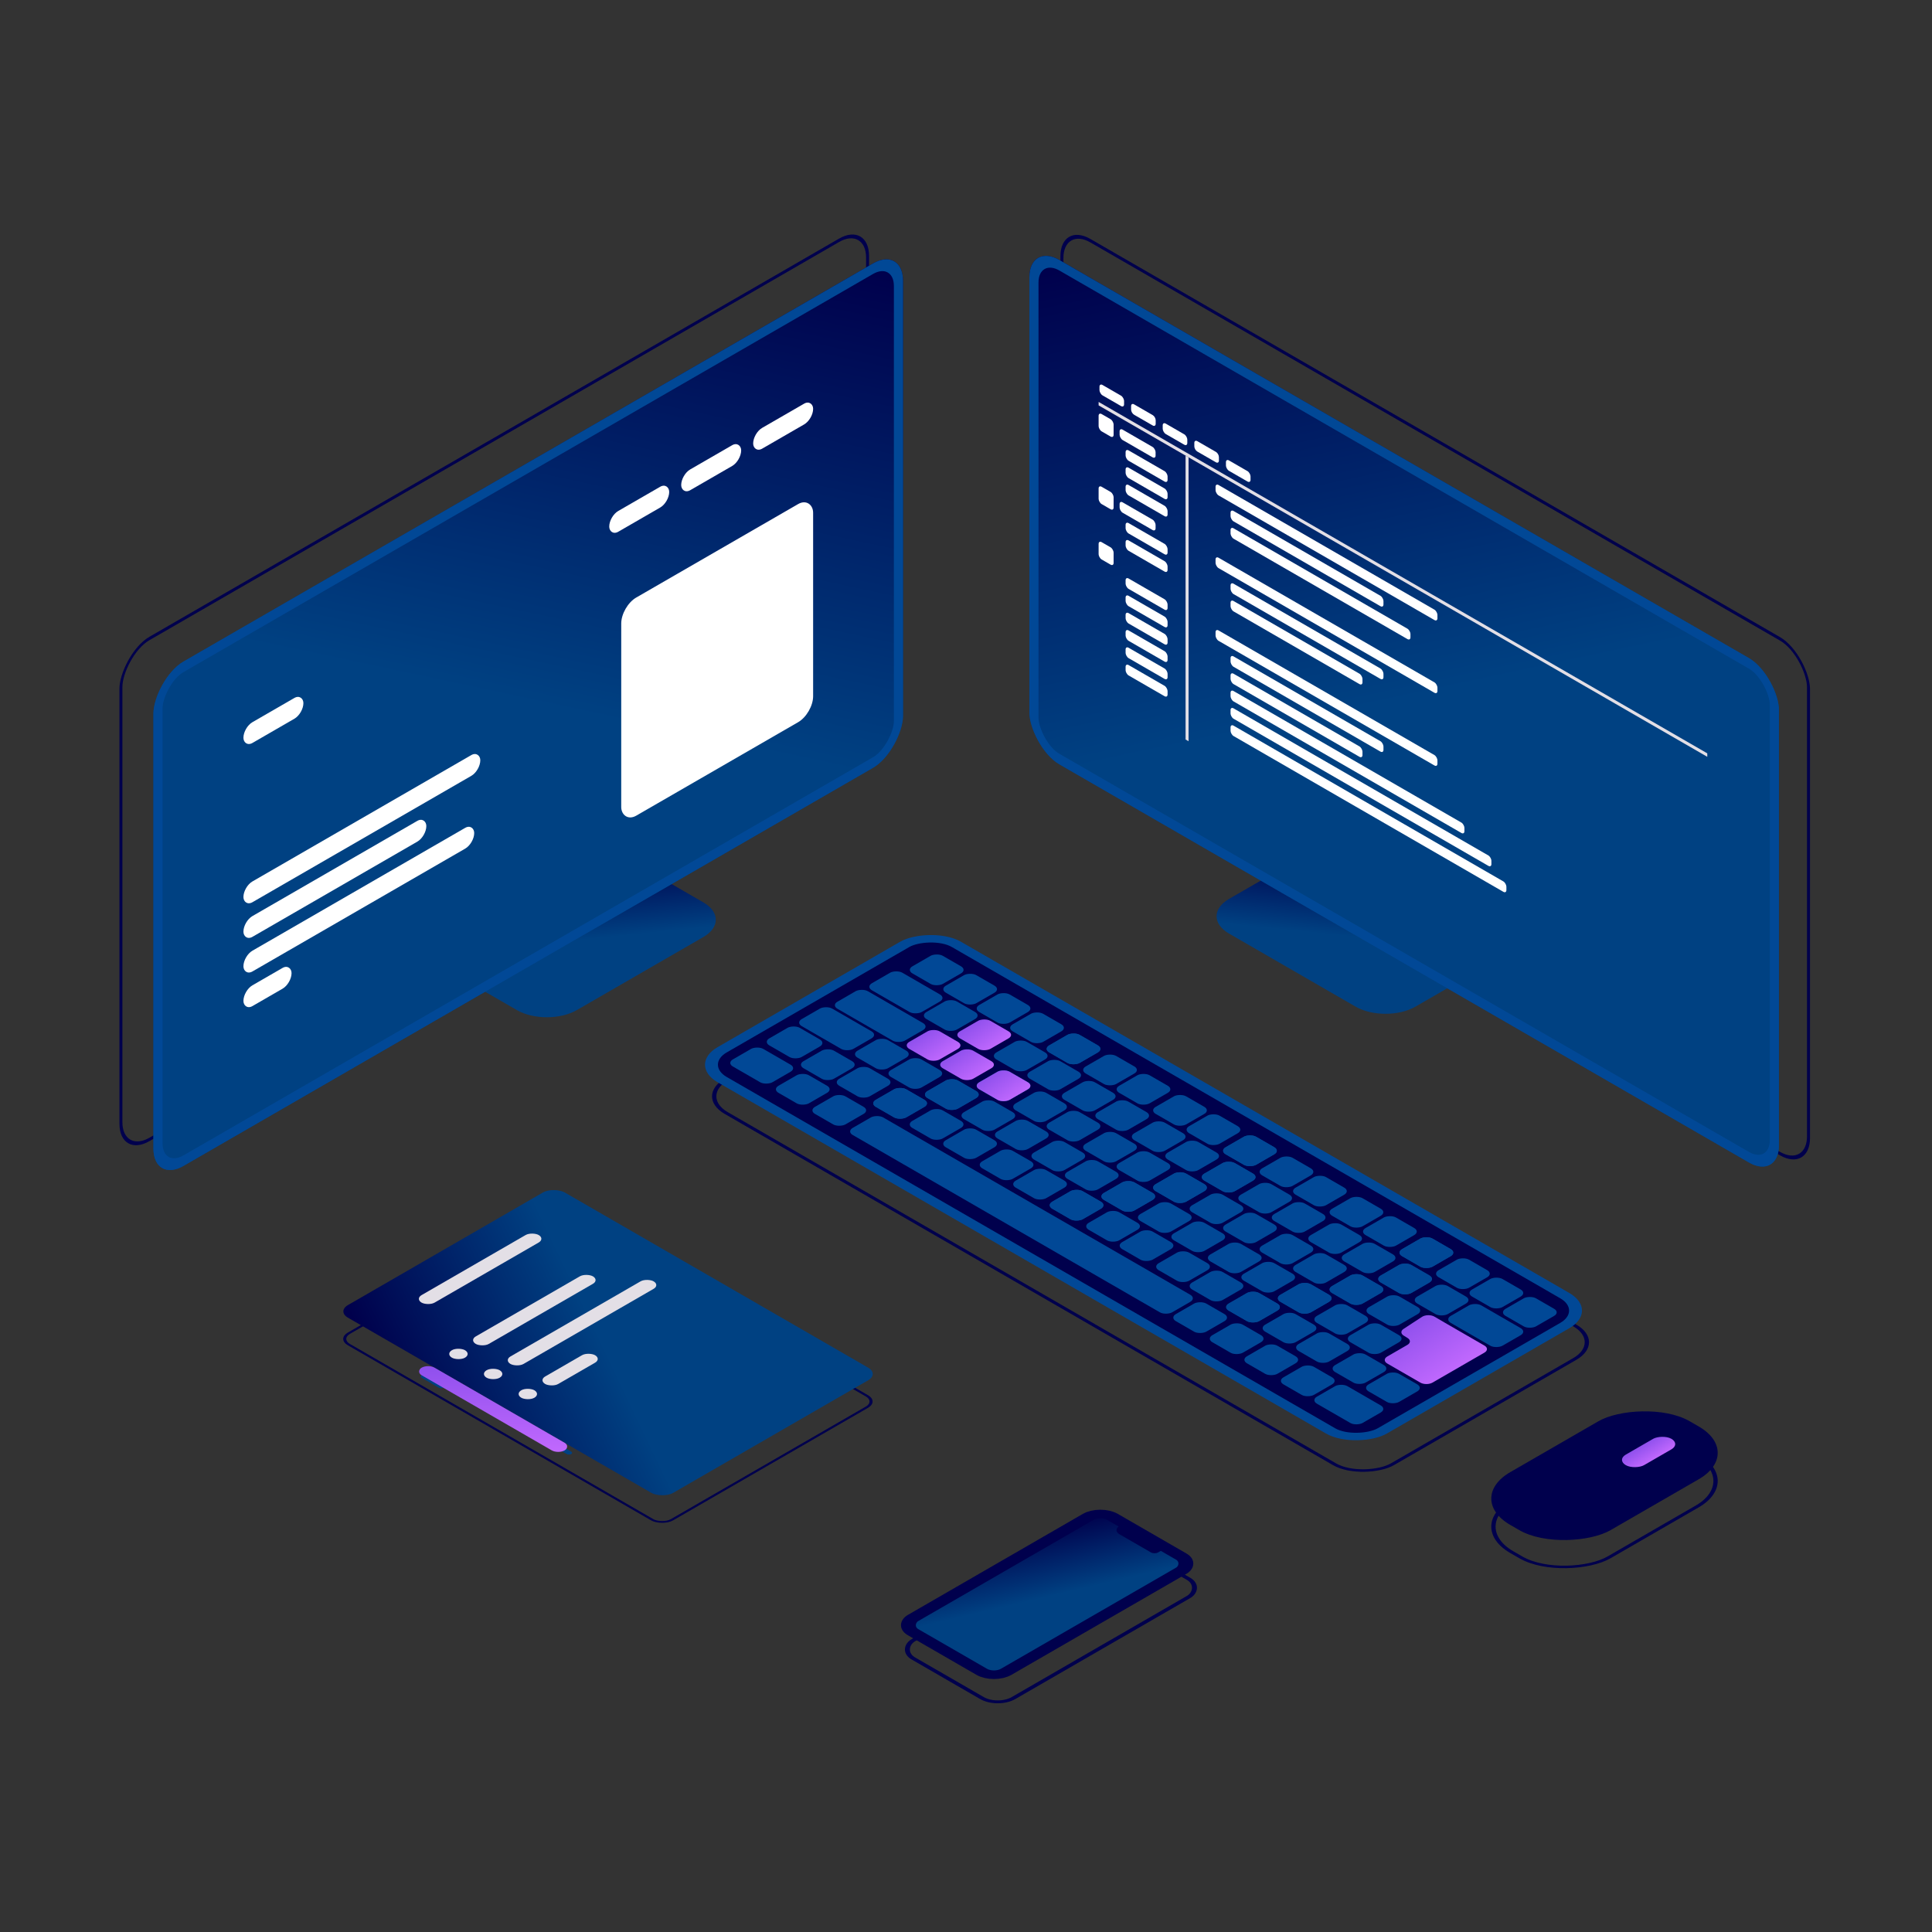 <svg width="550" height="550" viewBox="0 0 550 550" fill="none" xmlns="http://www.w3.org/2000/svg">
<rect x="0" y="0" width="550" height="550" fill="#333333" stroke="none"/>
<rect x="0.427" y="0.739" width="245.426" height="146.538" rx="9.364" transform="matrix(0.866 0.5 -2.20305e-08 1 301.936 62.885)" stroke="#00004C" stroke-width="0.986"/>
<path d="M373.007 242.553L426.102 273.208L402.968 286.565C398.254 289.286 390.611 289.286 385.896 286.565L349.873 265.766C345.158 263.045 345.158 258.632 349.873 255.91L373.007 242.553Z" fill="url(#paint0_linear_72_549)"/>
<path d="M177.104 243.539L124.008 274.194L147.142 287.55C151.856 290.272 159.5 290.272 164.214 287.55L200.238 266.752C204.952 264.03 204.952 259.617 200.238 256.895L177.104 243.539Z" fill="url(#paint1_linear_72_549)"/>
<g clip-path="url(#clip0_72_549)">
<rect width="246.411" height="143.579" rx="9.856" transform="matrix(0.866 0.5 -2.20305e-08 1 293.04 69.08)" fill="url(#paint2_linear_72_549)"/>
<line y1="-0.493" x2="80.823" y2="-0.493" transform="matrix(1.52141e-08 1 -0.866 -0.5 337.507 129.697)" stroke="#E3DFE6" stroke-width="0.986"/>
<line y1="-0.493" x2="200.086" y2="-0.493" transform="matrix(0.866 0.5 -9.77409e-08 1 312.753 115.405)" stroke="#E3DFE6" stroke-width="0.986"/>
<rect width="4.928" height="4.928" rx="0.986" transform="matrix(0.866 0.5 -2.20305e-08 1 312.753 117.376)" fill="white"/>
<rect width="4.928" height="4.928" rx="0.986" transform="matrix(0.866 0.5 -2.20305e-08 1 312.753 138.075)" fill="white"/>
<rect width="4.928" height="4.928" rx="0.986" transform="matrix(0.866 0.5 -2.20305e-08 1 312.753 153.845)" fill="white"/>
<rect width="13.799" height="2.957" rx="0.986" transform="matrix(0.866 0.5 -2.20305e-08 1 320.435 127.726)" fill="white"/>
<rect width="72.938" height="2.957" rx="0.986" transform="matrix(0.866 0.5 -2.20305e-08 1 346.043 137.582)" fill="white"/>
<rect width="8.083" height="2.957" rx="0.986" transform="matrix(0.866 0.5 -2.20305e-08 1 313 109.098)" fill="white"/>
<path d="M322 115.605C322 115.061 322.382 114.84 322.854 115.113L328.146 118.168C328.618 118.441 329 119.102 329 119.647L329 120.632C329 121.177 328.618 121.397 328.146 121.125L322.854 118.07C322.382 117.797 322 117.135 322 116.591L322 115.605Z" fill="white"/>
<path d="M340 126.084C340 125.54 340.382 125.319 340.854 125.591L346.146 128.647C346.618 128.919 347 129.581 347 130.125L347 131.111C347 131.655 346.618 131.876 346.146 131.604L340.854 128.548C340.382 128.276 340 127.614 340 127.07L340 126.084Z" fill="white"/>
<rect width="8.083" height="2.957" rx="0.986" transform="matrix(0.866 0.5 -2.20305e-08 1 331 120.098)" fill="white"/>
<rect width="8.083" height="2.957" rx="0.986" transform="matrix(0.866 0.5 -2.20305e-08 1 349 130.577)" fill="white"/>
<rect width="72.938" height="2.957" rx="0.986" transform="matrix(0.866 0.5 -2.20305e-08 1 346.043 158.281)" fill="white"/>
<rect width="72.938" height="2.957" rx="0.986" transform="matrix(0.866 0.5 -2.20305e-08 1 346.043 178.979)" fill="white"/>
<rect width="50.268" height="2.957" rx="0.986" transform="matrix(0.866 0.5 -2.20305e-08 1 350.311 144.975)" fill="white"/>
<rect width="50.268" height="2.957" rx="0.986" transform="matrix(0.866 0.5 -2.20305e-08 1 350.311 165.673)" fill="white"/>
<rect width="50.268" height="2.957" rx="0.986" transform="matrix(0.866 0.5 -2.20305e-08 1 350.311 186.371)" fill="white"/>
<rect width="59.139" height="2.957" rx="0.986" transform="matrix(0.866 0.5 -2.20305e-08 1 350.311 149.903)" fill="white"/>
<rect width="43.368" height="2.957" rx="0.986" transform="matrix(0.866 0.5 -2.20305e-08 1 350.311 170.601)" fill="white"/>
<rect width="43.368" height="2.957" rx="0.986" transform="matrix(0.866 0.5 -2.20305e-08 1 350.311 191.3)" fill="white"/>
<rect width="76.88" height="2.957" rx="0.986" transform="matrix(0.866 0.5 -2.20305e-08 1 350.311 196.228)" fill="white"/>
<rect width="85.751" height="2.957" rx="0.986" transform="matrix(0.866 0.5 -2.20305e-08 1 350.311 201.156)" fill="white"/>
<rect width="90.679" height="2.957" rx="0.986" transform="matrix(0.866 0.5 -2.20305e-08 1 350.311 206.084)" fill="white"/>
<rect width="13.799" height="2.957" rx="0.986" transform="matrix(0.866 0.5 -2.20305e-08 1 320.435 148.424)" fill="white"/>
<rect width="13.799" height="2.957" rx="0.986" transform="matrix(0.866 0.5 -2.20305e-08 1 320.435 164.195)" fill="white"/>
<rect width="13.799" height="2.957" rx="0.986" transform="matrix(0.866 0.5 -2.20305e-08 1 320.435 178.979)" fill="white"/>
<rect width="13.799" height="2.957" rx="0.986" transform="matrix(0.866 0.5 -2.20305e-08 1 320.435 132.654)" fill="white"/>
<rect width="13.799" height="2.957" rx="0.986" transform="matrix(0.866 0.5 -2.20305e-08 1 320.435 153.352)" fill="white"/>
<rect width="13.799" height="2.957" rx="0.986" transform="matrix(0.866 0.5 -2.20305e-08 1 320.435 169.123)" fill="white"/>
<rect width="13.799" height="2.957" rx="0.986" transform="matrix(0.866 0.5 -2.20305e-08 1 320.435 183.907)" fill="white"/>
<rect width="13.799" height="2.957" rx="0.986" transform="matrix(0.866 0.5 -2.20305e-08 1 320.435 174.051)" fill="white"/>
<rect width="13.799" height="2.957" rx="0.986" transform="matrix(0.866 0.5 -2.20305e-08 1 320.435 188.836)" fill="white"/>
<rect width="13.799" height="2.957" rx="0.986" transform="matrix(0.866 0.5 -2.20305e-08 1 320.435 137.582)" fill="white"/>
<rect width="11.828" height="2.957" rx="0.986" transform="matrix(0.866 0.5 -2.20305e-08 1 318.728 121.812)" fill="white"/>
<rect width="11.828" height="2.957" rx="0.986" transform="matrix(0.866 0.5 -2.20305e-08 1 318.728 142.51)" fill="white"/>
</g>
<rect x="1.299" y="2.25" width="243.411" height="140.579" rx="8.356" transform="matrix(0.866 0.5 -2.20305e-08 1 293.214 68.43)" stroke="#014896" stroke-width="3"/>
<rect x="-0.419" y="0.725" width="245.444" height="142.611" rx="9.373" transform="matrix(-0.866 0.5 2.20305e-08 1 246.617 63.209)" stroke="#00004D" stroke-width="0.967"/>
<g clip-path="url(#clip1_72_549)">
<rect width="246.411" height="143.579" rx="9.856" transform="matrix(-0.866 0.5 2.20305e-08 1 257.07 70.066)" fill="url(#paint3_linear_72_549)"/>
<rect width="19.713" height="5.914" rx="2.957" transform="matrix(0.866 -0.5 2.20305e-08 1 69.299 207.07)" fill="white"/>
<rect width="19.713" height="5.914" rx="2.957" transform="matrix(0.866 -0.5 2.20305e-08 1 173.437 146.946)" fill="white"/>
<rect width="19.713" height="5.914" rx="2.957" transform="matrix(0.866 -0.5 2.20305e-08 1 193.923 135.118)" fill="white"/>
<rect width="19.713" height="5.914" rx="2.957" transform="matrix(0.866 -0.5 2.20305e-08 1 214.41 123.29)" fill="white"/>
<rect width="77.866" height="5.914" rx="2.957" transform="matrix(0.866 -0.5 2.20305e-08 1 69.299 252.41)" fill="white"/>
<rect width="60.124" height="5.914" rx="2.957" transform="matrix(0.866 -0.5 2.20305e-08 1 69.299 262.266)" fill="white"/>
<rect width="75.865" height="5.914" rx="2.957" transform="matrix(0.866 -0.5 2.20305e-08 1 69.299 272.123)" fill="white"/>
<rect width="63.081" height="62.096" rx="4.928" transform="matrix(0.866 -0.5 2.20305e-08 1 176.852 172.573)" fill="white"/>
<rect width="15.821" height="5.914" rx="2.957" transform="matrix(0.866 -0.5 2.20305e-08 1 69.299 281.979)" fill="white"/>
</g>
<rect x="-1.299" y="2.25" width="243.411" height="140.579" rx="8.356" transform="matrix(-0.866 0.5 2.20305e-08 1 254.646 70.715)" stroke="#014896" stroke-width="3"/>
<rect x="0.617" width="70.565" height="106.204" rx="3.208" transform="matrix(0.866 -0.5 0.866 0.5 95.981 381.471)" stroke="#00004D" stroke-width="0.713"/>
<rect width="71.278" height="106.917" rx="3.564" transform="matrix(0.866 -0.5 0.866 0.5 95.942 373.321)" fill="url(#paint4_linear_72_549)"/>
<rect width="38.49" height="4.277" rx="2.138" transform="matrix(0.866 -0.5 0.866 0.5 118.164 369.757)" fill="#E3DFE6"/>
<rect width="38.49" height="4.277" rx="2.138" transform="matrix(0.866 -0.5 0.866 0.5 133.596 381.518)" fill="#E3DFE6"/>
<rect width="47.044" height="4.277" rx="2.138" transform="matrix(0.866 -0.5 0.866 0.5 143.473 387.221)" fill="#E3DFE6"/>
<rect width="1.426" height="7.128" rx="0.713" transform="matrix(0.866 -0.5 0.866 0.5 119.399 391.854)" fill="#004182"/>
<rect width="1.426" height="7.128" rx="0.713" transform="matrix(0.866 -0.5 0.866 0.5 155.819 410.742)" fill="#004182"/>
<rect width="47.044" height="4.277" rx="2.138" transform="matrix(-0.866 -0.5 0.866 -0.5 158.905 413.95)" fill="url(#paint5_linear_72_549)"/>
<rect width="16.394" height="4.277" rx="2.138" transform="matrix(0.866 -0.5 0.866 0.5 153.35 392.923)" fill="#E3DFE6"/>
<rect width="4.277" height="4.277" rx="2.138" transform="matrix(0.866 -0.5 0.866 0.5 126.806 385.439)" fill="#E3DFE6"/>
<rect width="4.277" height="4.277" rx="2.138" transform="matrix(0.866 -0.5 0.866 0.5 136.683 391.141)" fill="#E3DFE6"/>
<rect width="4.277" height="4.277" rx="2.138" transform="matrix(0.866 -0.5 0.866 0.5 146.559 396.843)" fill="#E3DFE6"/>
<rect x="-3.42999e-08" y="0.575" width="32.93" height="67.904" rx="5.179" transform="matrix(0.866 0.5 -0.866 0.5 314.821 435.292)" stroke="#00004D" stroke-width="1.151"/>
<rect x="-1.029e-07" y="1.726" width="30.628" height="65.602" rx="4.028" transform="matrix(0.866 0.5 -0.866 0.5 314.739 428.962)" fill="url(#paint6_linear_72_549)" stroke="#00004D" stroke-width="3.453"/>
<path d="M318.694 436.77C317.556 436.113 317.556 435.047 318.694 434.39L318.999 434.214L331.033 441.161L329.697 441.932C329.128 442.261 328.205 442.261 327.636 441.932L318.694 436.77Z" fill="#00004D"/>
<rect width="33" height="59" rx="15" transform="matrix(-0.866 -0.5 -0.866 0.5 496.602 413.598)" fill="#00004D"/>
<rect x="-0.866" width="32" height="58" rx="14.5" transform="matrix(-0.866 -0.5 -0.866 0.5 494.986 421.165)" stroke="#00004D"/>
<rect width="6" height="15" rx="3" transform="matrix(-0.866 -0.5 -0.866 0.5 478.416 411.098)" fill="url(#paint7_linear_72_549)"/>
<rect x="-0.866" width="219" height="79" rx="9.5" transform="matrix(-0.866 -0.5 -0.866 0.5 455.816 381.665)" stroke="#00004D"/>
<rect x="-2.598" width="217" height="77" rx="8.5" transform="matrix(-0.866 -0.5 -0.866 0.5 450.584 371.799)" fill="#00004D" stroke="#014896" stroke-width="3"/>
<rect width="10" height="10" rx="2" transform="matrix(-0.866 -0.5 -0.866 0.5 395.676 389.599)" fill="#014896"/>
<path d="M422.592 385.059C423.549 384.506 423.549 383.611 422.592 383.059L411.451 376.626L408.378 374.83C407.381 374.247 405.738 374.274 404.799 374.887L399.555 378.315C398.719 378.862 398.74 379.686 399.603 380.218L400.704 380.897C401.607 381.454 401.582 382.324 400.647 382.864L394.927 386.166C393.971 386.718 393.971 387.614 394.927 388.166L404.336 393.599C405.293 394.151 406.844 394.151 407.801 393.599L422.592 385.059Z" fill="url(#paint8_linear_72_549)"/>
<rect width="10" height="10" rx="2" transform="matrix(-0.866 -0.5 -0.866 0.5 444.174 373.599)" fill="#014896"/>
<rect width="10" height="10" rx="2" transform="matrix(-0.866 -0.5 -0.866 0.5 295.217 331.599)" fill="#014896"/>
<rect width="10" height="10" rx="2" transform="matrix(-0.866 -0.5 -0.866 0.5 309.94 329.099)" fill="#014896"/>
<rect width="10" height="10" rx="2" transform="matrix(-0.866 -0.5 -0.866 0.5 324.662 326.599)" fill="#014896"/>
<rect width="10" height="10" rx="2" transform="matrix(-0.866 -0.5 -0.866 0.5 338.518 323.598)" fill="#014896"/>
<rect width="10" height="10" rx="2" transform="matrix(-0.866 -0.5 -0.866 0.5 299.239 300.598)" fill="#014896"/>
<rect width="10" height="10" rx="2" transform="matrix(-0.866 -0.5 -0.866 0.5 344.581 316.099)" fill="#014896"/>
<rect width="10" height="10" rx="2" transform="matrix(-0.866 -0.5 -0.866 0.5 345.447 360.599)" fill="#014896"/>
<rect width="10" height="10" rx="2" transform="matrix(-0.866 -0.5 -0.866 0.5 360.169 358.099)" fill="#014896"/>
<rect width="10" height="10" rx="2" transform="matrix(-0.866 -0.5 -0.866 0.5 374.892 355.599)" fill="#014896"/>
<rect width="10" height="10" rx="2" transform="matrix(-0.866 -0.5 -0.866 0.5 388.748 352.599)" fill="#014896"/>
<rect width="10" height="10" rx="2" transform="matrix(-0.866 -0.5 -0.866 0.5 394.81 345.099)" fill="#014896"/>
<rect width="10.62" height="10" rx="2" transform="matrix(-0.866 -0.5 -0.866 0.5 235.133 296.909)" fill="#014896"/>
<rect width="10" height="10" rx="2" transform="matrix(-0.866 -0.5 -0.866 0.5 259.71 300.099)" fill="#014896"/>
<rect width="10" height="10" rx="2" transform="matrix(-0.866 -0.5 -0.866 0.5 274.433 297.599)" fill="url(#paint9_linear_72_549)"/>
<rect width="22.15" height="10" rx="2" transform="matrix(-0.866 -0.5 -0.866 0.5 264.504 292.246)" fill="#014896"/>
<rect width="10" height="10" rx="2" transform="matrix(-0.866 -0.5 -0.866 0.5 294.351 287.099)" fill="#014896"/>
<rect width="10" height="10" rx="2" transform="matrix(-0.866 -0.5 -0.866 0.5 275.32 276.098)" fill="#014896"/>
<rect width="10" height="10" rx="2" transform="matrix(-0.866 -0.5 -0.866 0.5 405.202 395.099)" fill="#014896"/>
<rect width="10" height="10" rx="2" transform="matrix(-0.866 -0.5 -0.866 0.5 304.743 337.099)" fill="#014896"/>
<rect width="10" height="10" rx="2" transform="matrix(-0.866 -0.5 -0.866 0.5 319.466 334.598)" fill="#014896"/>
<rect width="10" height="10" rx="2" transform="matrix(-0.866 -0.5 -0.866 0.5 334.188 332.099)" fill="#014896"/>
<rect width="10" height="10" rx="2" transform="matrix(-0.866 -0.5 -0.866 0.5 348.045 329.099)" fill="#014896"/>
<rect width="10" height="10" rx="2" transform="matrix(-0.866 -0.5 -0.866 0.5 308.765 306.098)" fill="#014896"/>
<rect width="10" height="10" rx="2" transform="matrix(-0.866 -0.5 -0.866 0.5 354.107 321.599)" fill="#014896"/>
<rect width="10" height="10" rx="2" transform="matrix(-0.866 -0.5 -0.866 0.5 354.973 366.099)" fill="#014896"/>
<rect width="10" height="10" rx="2" transform="matrix(-0.866 -0.5 -0.866 0.5 369.695 363.599)" fill="#014896"/>
<rect width="10" height="10" rx="2" transform="matrix(-0.866 -0.5 -0.866 0.5 384.418 361.099)" fill="#014896"/>
<rect width="10" height="10" rx="2" transform="matrix(-0.866 -0.5 -0.866 0.5 398.274 358.099)" fill="#014896"/>
<rect width="10" height="10" rx="2" transform="matrix(-0.866 -0.5 -0.866 0.5 404.336 350.599)" fill="#014896"/>
<rect width="10" height="10" rx="2" transform="matrix(-0.866 -0.5 -0.866 0.5 254.514 308.099)" fill="#014896"/>
<rect width="10" height="10" rx="2" transform="matrix(-0.866 -0.5 -0.866 0.5 244.32 303.098)" fill="#014896"/>
<rect width="10" height="10" rx="2" transform="matrix(-0.866 -0.5 -0.866 0.5 269.236 305.599)" fill="#014896"/>
<rect width="16.967" height="10" rx="2" transform="matrix(-0.866 -0.5 -0.866 0.5 249.847 294.598)" fill="#014896"/>
<rect width="10" height="10" rx="2" transform="matrix(-0.866 -0.5 -0.866 0.5 283.959 303.099)" fill="url(#paint10_linear_72_549)"/>
<rect width="10" height="10" rx="2" transform="matrix(-0.866 -0.5 -0.866 0.5 303.877 292.599)" fill="#014896"/>
<rect width="10" height="10" rx="2" transform="matrix(-0.866 -0.5 -0.866 0.5 284.847 281.598)" fill="#014896"/>
<rect width="15" height="10" rx="2" transform="matrix(-0.866 -0.5 -0.866 0.5 394.81 401.099)" fill="#014896"/>
<rect width="10" height="10" rx="2" transform="matrix(-0.866 -0.5 -0.866 0.5 380.954 393.099)" fill="#014896"/>
<rect width="10" height="10" rx="2" transform="matrix(-0.866 -0.5 -0.866 0.5 370.561 387.099)" fill="#014896"/>
<rect width="10" height="10" rx="2" transform="matrix(-0.866 -0.5 -0.866 0.5 360.713 381.098)" fill="#014896"/>
<rect width="10" height="10" rx="2" transform="matrix(-0.866 -0.5 -0.866 0.5 350.32 375.098)" fill="#014896"/>
<rect width="10" height="10" rx="2" transform="matrix(-0.866 -0.5 -0.866 0.5 247.586 316.099)" fill="#014896"/>
<rect width="10" height="10" rx="2" transform="matrix(-0.866 -0.5 -0.866 0.5 237.193 310.099)" fill="#014896"/>
<rect width="13" height="10" rx="2" transform="matrix(-0.866 -0.5 -0.866 0.5 226.801 304.099)" fill="#014896"/>
<rect width="105" height="10" rx="2" transform="matrix(-0.866 -0.5 -0.866 0.5 340.593 369.598)" fill="#014896"/>
<rect width="10" height="10" rx="2" transform="matrix(-0.866 -0.5 -0.866 0.5 385.284 383.599)" fill="#014896"/>
<rect width="10" height="10" rx="2" transform="matrix(-0.866 -0.5 -0.866 0.5 400.006 381.099)" fill="#014896"/>
<rect width="17" height="10" rx="2" transform="matrix(-0.866 -0.5 -0.866 0.5 434.647 379.099)" fill="#014896"/>
<rect width="10" height="10" rx="2" transform="matrix(-0.866 -0.5 -0.866 0.5 434.647 368.099)" fill="#014896"/>
<rect width="10" height="10" rx="2" transform="matrix(-0.866 -0.5 -0.866 0.5 284.825 325.599)" fill="#014896"/>
<rect width="10" height="10" rx="2" transform="matrix(-0.866 -0.5 -0.866 0.5 299.547 323.099)" fill="#014896"/>
<rect width="10" height="10" rx="2" transform="matrix(-0.866 -0.5 -0.866 0.5 314.27 320.599)" fill="#014896"/>
<rect width="10" height="10" rx="2" transform="matrix(-0.866 -0.5 -0.866 0.5 328.126 317.599)" fill="#014896"/>
<rect width="10" height="10" rx="2" transform="matrix(-0.866 -0.5 -0.866 0.5 288.847 294.598)" fill="url(#paint11_linear_72_549)"/>
<rect width="10" height="10" rx="2" transform="matrix(-0.866 -0.5 -0.866 0.5 334.188 310.099)" fill="#014896"/>
<rect width="10" height="10" rx="2" transform="matrix(-0.866 -0.5 -0.866 0.5 335.054 354.599)" fill="#014896"/>
<rect width="10" height="10" rx="2" transform="matrix(-0.866 -0.5 -0.866 0.5 349.777 352.099)" fill="#014896"/>
<rect width="10" height="10" rx="2" transform="matrix(-0.866 -0.5 -0.866 0.5 364.499 349.599)" fill="#014896"/>
<rect width="10" height="10" rx="2" transform="matrix(-0.866 -0.5 -0.866 0.5 378.356 346.599)" fill="#014896"/>
<rect width="10" height="10" rx="2" transform="matrix(-0.866 -0.5 -0.866 0.5 384.418 339.099)" fill="#014896"/>
<rect width="10" height="10" rx="2" transform="matrix(-0.866 -0.5 -0.866 0.5 375.758 378.099)" fill="#014896"/>
<rect width="10" height="10" rx="2" transform="matrix(-0.866 -0.5 -0.866 0.5 390.48 375.599)" fill="#014896"/>
<rect width="10" height="10" rx="2" transform="matrix(-0.866 -0.5 -0.866 0.5 419.059 370.099)" fill="#014896"/>
<rect width="10" height="10" rx="2" transform="matrix(-0.866 -0.5 -0.866 0.5 425.121 362.599)" fill="#014896"/>
<rect width="10" height="10" rx="2" transform="matrix(-0.866 -0.5 -0.866 0.5 275.299 320.099)" fill="#014896"/>
<rect width="10" height="10" rx="2" transform="matrix(-0.866 -0.5 -0.866 0.5 290.021 317.599)" fill="#014896"/>
<rect width="10" height="10" rx="2" transform="matrix(-0.866 -0.5 -0.866 0.5 304.743 315.099)" fill="#014896"/>
<rect width="10" height="10" rx="2" transform="matrix(-0.866 -0.5 -0.866 0.5 318.6 312.099)" fill="#014896"/>
<rect width="10" height="10" rx="2" transform="matrix(-0.866 -0.5 -0.866 0.5 279.32 289.098)" fill="#014896"/>
<rect width="16.38" height="10" rx="2" transform="matrix(-0.866 -0.5 -0.866 0.5 269.32 284.098)" fill="#014896"/>
<rect width="10" height="10" rx="2" transform="matrix(-0.866 -0.5 -0.866 0.5 324.662 304.599)" fill="#014896"/>
<rect width="10" height="10" rx="2" transform="matrix(-0.866 -0.5 -0.866 0.5 325.528 349.099)" fill="#014896"/>
<rect width="10" height="10" rx="2" transform="matrix(-0.866 -0.5 -0.866 0.5 340.251 346.599)" fill="#014896"/>
<rect width="10" height="10" rx="2" transform="matrix(-0.866 -0.5 -0.866 0.5 354.973 344.099)" fill="#014896"/>
<rect width="10" height="10" rx="2" transform="matrix(-0.866 -0.5 -0.866 0.5 368.829 341.099)" fill="#014896"/>
<rect width="10" height="10" rx="2" transform="matrix(-0.866 -0.5 -0.866 0.5 374.892 333.599)" fill="#014896"/>
<rect width="10" height="10" rx="2" transform="matrix(-0.866 -0.5 -0.866 0.5 365.365 372.099)" fill="#014896"/>
<rect width="10" height="10" rx="2" transform="matrix(-0.866 -0.5 -0.866 0.5 380.088 369.599)" fill="#014896"/>
<rect width="10" height="10" rx="2" transform="matrix(-0.866 -0.5 -0.866 0.5 394.81 367.099)" fill="#014896"/>
<rect width="10" height="10" rx="2" transform="matrix(-0.866 -0.5 -0.866 0.5 408.667 364.099)" fill="#014896"/>
<rect width="10" height="10" rx="2" transform="matrix(-0.866 -0.5 -0.866 0.5 414.729 356.599)" fill="#014896"/>
<rect width="10" height="10" rx="2" transform="matrix(-0.866 -0.5 -0.866 0.5 264.906 314.099)" fill="#014896"/>
<rect width="10" height="10" rx="2" transform="matrix(-0.866 -0.5 -0.866 0.5 279.629 311.599)" fill="#014896"/>
<rect width="10" height="10" rx="2" transform="matrix(-0.866 -0.5 -0.866 0.5 294.351 309.099)" fill="#014896"/>
<rect width="10" height="10" rx="2" transform="matrix(-0.866 -0.5 -0.866 0.5 314.27 298.599)" fill="#014896"/>
<rect width="10" height="10" rx="2" transform="matrix(-0.866 -0.5 -0.866 0.5 315.136 343.099)" fill="#014896"/>
<rect width="10" height="10" rx="2" transform="matrix(-0.866 -0.5 -0.866 0.5 329.858 340.599)" fill="#014896"/>
<rect width="10" height="10" rx="2" transform="matrix(-0.866 -0.5 -0.866 0.5 344.581 338.099)" fill="#014896"/>
<rect width="10" height="10" rx="2" transform="matrix(-0.866 -0.5 -0.866 0.5 358.437 335.099)" fill="#014896"/>
<rect width="10" height="10" rx="2" transform="matrix(-0.866 -0.5 -0.866 0.5 364.499 327.599)" fill="#014896"/>
<rect width="10" height="10" rx="2" transform="matrix(-0.866 -0.5 -0.866 0.5 365.365 372.099)" fill="#014896"/>
<rect width="10" height="10" rx="2" transform="matrix(-0.866 -0.5 -0.866 0.5 380.088 369.599)" fill="#014896"/>
<rect width="10" height="10" rx="2" transform="matrix(-0.866 -0.5 -0.866 0.5 394.81 367.099)" fill="#014896"/>
<rect width="10" height="10" rx="2" transform="matrix(-0.866 -0.5 -0.866 0.5 405.32 373.098)" fill="#014896"/>
<rect width="10" height="10" rx="2" transform="matrix(-0.866 -0.5 -0.866 0.5 408.667 364.099)" fill="#014896"/>
<rect width="10" height="10" rx="2" transform="matrix(-0.866 -0.5 -0.866 0.5 414.729 356.599)" fill="#014896"/>
<rect width="10" height="10" rx="2" transform="matrix(-0.866 -0.5 -0.866 0.5 264.906 314.099)" fill="#014896"/>
<rect width="10" height="10" rx="2" transform="matrix(-0.866 -0.5 -0.866 0.5 279.629 311.599)" fill="#014896"/>
<rect width="10" height="10" rx="2" transform="matrix(-0.866 -0.5 -0.866 0.5 294.351 309.099)" fill="url(#paint12_linear_72_549)"/>
<rect width="10" height="10" rx="2" transform="matrix(-0.866 -0.5 -0.866 0.5 314.27 298.599)" fill="#014896"/>
<rect width="10" height="10" rx="2" transform="matrix(-0.866 -0.5 -0.866 0.5 315.136 343.099)" fill="#014896"/>
<rect width="10" height="10" rx="2" transform="matrix(-0.866 -0.5 -0.866 0.5 329.858 340.599)" fill="#014896"/>
<rect width="10" height="10" rx="2" transform="matrix(-0.866 -0.5 -0.866 0.5 344.581 338.099)" fill="#014896"/>
<rect width="10" height="10" rx="2" transform="matrix(-0.866 -0.5 -0.866 0.5 358.437 335.099)" fill="#014896"/>
<rect width="10" height="10" rx="2" transform="matrix(-0.866 -0.5 -0.866 0.5 364.499 327.599)" fill="#014896"/>
<defs>
<linearGradient id="paint0_linear_72_549" x1="374.969" y1="243.851" x2="370.626" y2="286.579" gradientUnits="userSpaceOnUse">
<stop stop-color="#00004C"/>
<stop offset="0.504" stop-color="#004182"/>
</linearGradient>
<linearGradient id="paint1_linear_72_549" x1="175.142" y1="244.836" x2="179.484" y2="287.564" gradientUnits="userSpaceOnUse">
<stop stop-color="#00004C"/>
<stop offset="0.504" stop-color="#004182"/>
</linearGradient>
<linearGradient id="paint2_linear_72_549" x1="9.767" y1="0.646" x2="144.117" y2="196.936" gradientUnits="userSpaceOnUse">
<stop stop-color="#00004C"/>
<stop offset="0.504" stop-color="#004182"/>
</linearGradient>
<linearGradient id="paint3_linear_72_549" x1="9.767" y1="0.646" x2="144.117" y2="196.936" gradientUnits="userSpaceOnUse">
<stop stop-color="#00004C"/>
<stop offset="0.504" stop-color="#004182"/>
</linearGradient>
<linearGradient id="paint4_linear_72_549" x1="2.825" y1="0.481" x2="94.966" y2="52.775" gradientUnits="userSpaceOnUse">
<stop stop-color="#00004C"/>
<stop offset="0.504" stop-color="#004182"/>
</linearGradient>
<linearGradient id="paint5_linear_72_549" x1="0" y1="0" x2="31.539" y2="27.596" gradientUnits="userSpaceOnUse">
<stop stop-color="#C269FE"/>
<stop offset="1" stop-color="#894DEB"/>
</linearGradient>
<linearGradient id="paint6_linear_72_549" x1="1.351" y1="0.311" x2="50.858" y2="21.111" gradientUnits="userSpaceOnUse">
<stop stop-color="#00004C"/>
<stop offset="0.504" stop-color="#004182"/>
</linearGradient>
<linearGradient id="paint7_linear_72_549" x1="0" y1="0" x2="7.095" y2="0.226" gradientUnits="userSpaceOnUse">
<stop stop-color="#C269FE"/>
<stop offset="1" stop-color="#894DEB"/>
</linearGradient>
<linearGradient id="paint8_linear_72_549" x1="424.355" y1="384.041" x2="412.115" y2="365.892" gradientUnits="userSpaceOnUse">
<stop stop-color="#C269FE"/>
<stop offset="1" stop-color="#894DEB"/>
</linearGradient>
<linearGradient id="paint9_linear_72_549" x1="0" y1="0" x2="11.763" y2="0.936" gradientUnits="userSpaceOnUse">
<stop stop-color="#C269FE"/>
<stop offset="1" stop-color="#894DEB"/>
</linearGradient>
<linearGradient id="paint10_linear_72_549" x1="0" y1="0" x2="11.763" y2="0.936" gradientUnits="userSpaceOnUse">
<stop stop-color="#C269FE"/>
<stop offset="1" stop-color="#894DEB"/>
</linearGradient>
<linearGradient id="paint11_linear_72_549" x1="0" y1="0" x2="11.763" y2="0.936" gradientUnits="userSpaceOnUse">
<stop stop-color="#C269FE"/>
<stop offset="1" stop-color="#894DEB"/>
</linearGradient>
<linearGradient id="paint12_linear_72_549" x1="0" y1="0" x2="11.763" y2="0.936" gradientUnits="userSpaceOnUse">
<stop stop-color="#C269FE"/>
<stop offset="1" stop-color="#894DEB"/>
</linearGradient>
<clipPath id="clip0_72_549">
<rect width="246.411" height="143.579" rx="9.856" transform="matrix(0.866 0.5 -2.20305e-08 1 293.04 69.08)" fill="white"/>
</clipPath>
<clipPath id="clip1_72_549">
<rect width="246.411" height="143.579" rx="9.856" transform="matrix(-0.866 0.5 2.20305e-08 1 257.07 70.066)" fill="white"/>
</clipPath>
</defs>
</svg>

